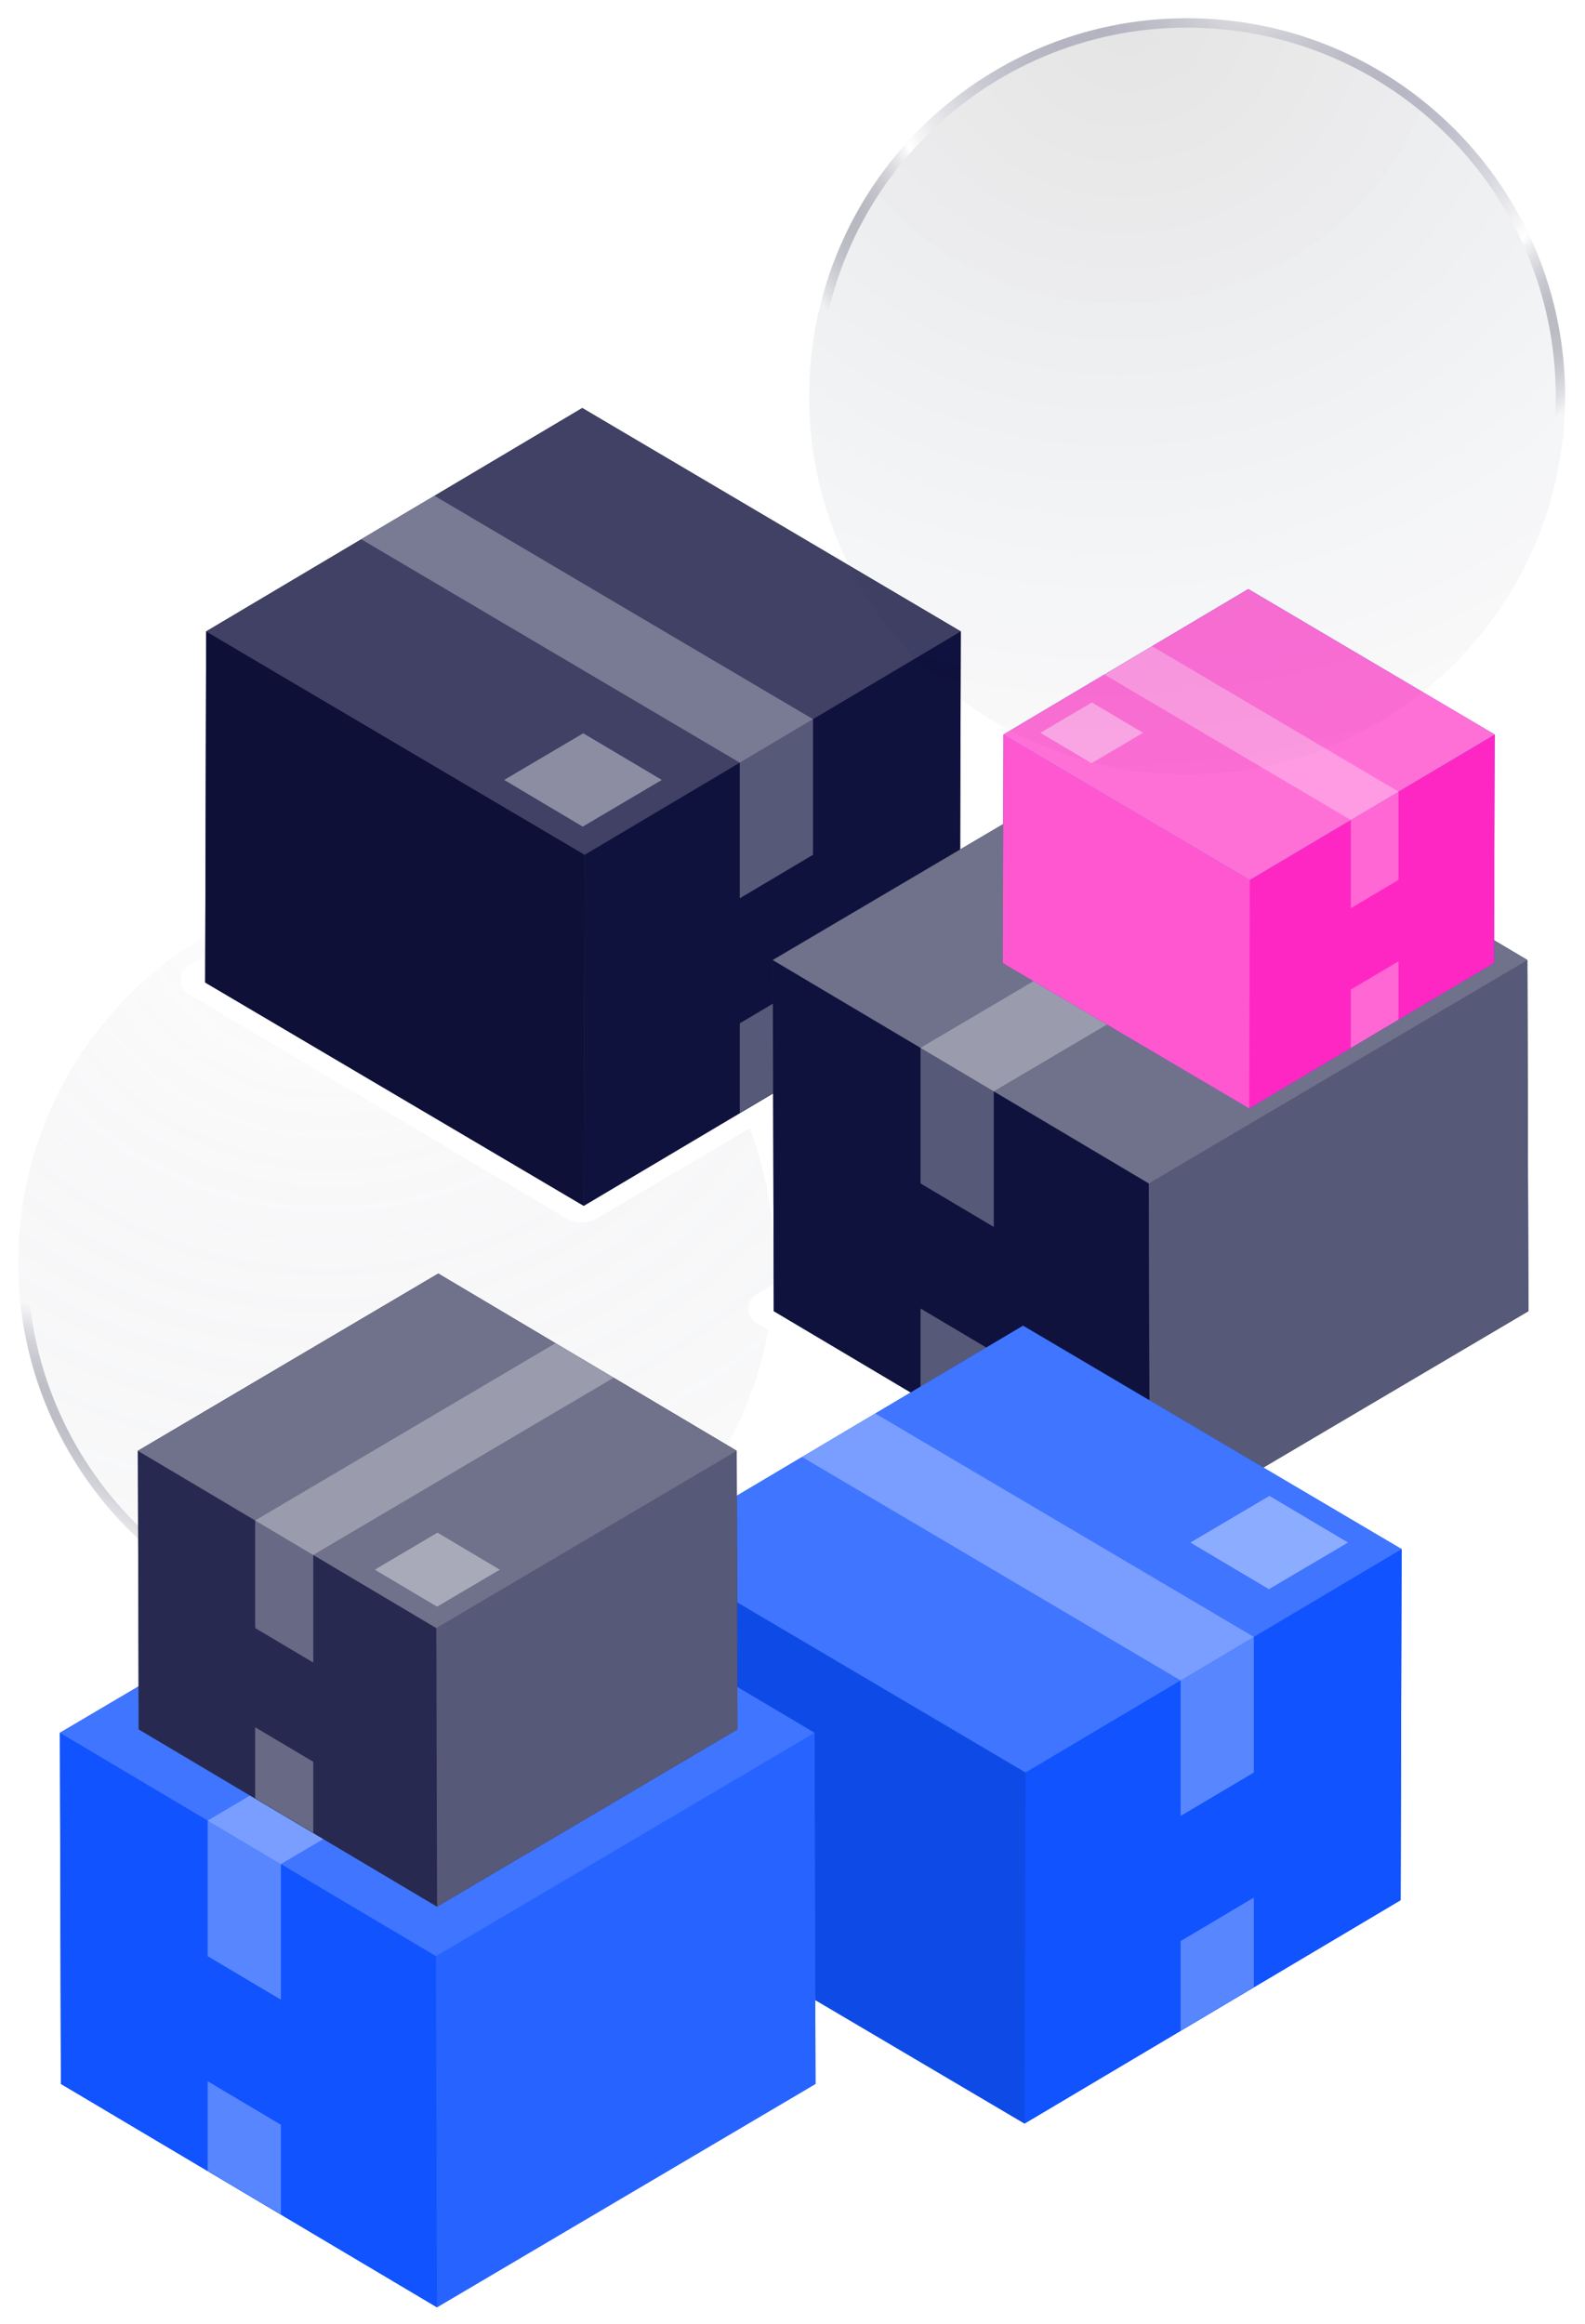 <svg width="507" height="743" fill="none" xmlns="http://www.w3.org/2000/svg"><g filter="url(#filter0_b_401_2)"><path d="M120.758 524.43c66.692 3.303 123.435-48.084 126.738-114.777 3.303-66.692-48.084-123.435-114.777-126.738C66.027 279.612 9.284 330.999 5.981 397.692 2.678 464.384 54.065 521.127 120.758 524.43z" fill="url(#paint0_radial_401_2)" fill-opacity=".18"/><path d="M245.998 409.579c-3.262 65.865-59.301 116.615-125.166 113.353C54.967 519.67 4.217 463.631 7.479 397.766c3.262-65.865 59.301-116.615 125.166-113.353 65.865 3.262 116.615 59.301 113.353 125.166z" stroke="url(#paint1_radial_401_2)" stroke-width="3"/></g><path d="M60.268 308.816l121.553-71.708a9.98 9.98 0 015.091-1.4 9.98 9.98 0 015.092 1.4l120.718 71.67a5.118 5.118 0 011.856 1.894c.445.786.679 1.679.679 2.587 0 .909-.234 1.802-.679 2.588a5.118 5.118 0 01-1.856 1.894l-121.553 71.708a9.977 9.977 0 01-5.091 1.4 9.98 9.98 0 01-5.092-1.4l-120.718-71.67a5.12 5.12 0 01-1.855-1.894 5.262 5.262 0 010-5.176 5.124 5.124 0 011.855-1.893zm181.541 105.173l121.572-71.708a9.986 9.986 0 015.091-1.399 9.99 9.99 0 015.092 1.399l120.7 71.594a5.142 5.142 0 011.853 1.9c.445.788.679 1.682.679 2.592 0 .909-.234 1.803-.679 2.591a5.142 5.142 0 01-1.853 1.9l-121.553 71.688a10.01 10.01 0 01-5.092 1.394 10.01 10.01 0 01-5.092-1.394l-120.699-71.669a5.145 5.145 0 01-1.802-1.889 5.277 5.277 0 01-.661-2.55 5.277 5.277 0 01.65-2.552 5.138 5.138 0 011.794-1.897zm-40.53 188.252l121.553-71.708a9.992 9.992 0 015.092-1.399c1.788 0 3.545.483 5.092 1.399l120.718 71.67a5.152 5.152 0 011.854 1.9 5.282 5.282 0 010 5.183 5.142 5.142 0 01-1.854 1.899l-121.572 71.708a9.977 9.977 0 01-5.091 1.4 9.98 9.98 0 01-5.092-1.4l-120.7-71.67a5.103 5.103 0 01-1.866-1.895 5.256 5.256 0 01-.684-2.596c0-.912.236-1.807.684-2.596a5.11 5.11 0 011.866-1.895zM13.784 660.967l121.571-71.707a9.977 9.977 0 015.083-1.394c1.784 0 3.537.48 5.082 1.394l120.718 71.669a5.144 5.144 0 011.854 1.9 5.286 5.286 0 010 5.183 5.144 5.144 0 01-1.854 1.9l-121.553 71.689a9.986 9.986 0 01-5.091 1.399 9.99 9.99 0 01-5.092-1.399l-120.718-71.67a5.138 5.138 0 01-1.843-1.899 5.276 5.276 0 01-.673-2.583c0-.906.232-1.797.673-2.583a5.146 5.146 0 011.843-1.899z" fill="#fff"/><path d="M65.944 201.88l61.621-36.593 11.426-6.765 47.263-28.065 121.071 71.423-.315 112.261-120.292 71.404-121.09-71.404.316-112.261z" fill="#37474F"/><path d="M307.325 201.88l-121.071-71.423-120.31 71.423 121.089 71.423 120.292-71.423zm-120.292 71.423l-.315 112.242 120.292-71.404.315-112.261-120.292 71.423z" fill="#10123E"/><path d="M65.944 201.88l-.315 112.261 121.089 71.404.315-112.242-121.09-71.423z" fill="#10123E"/><path opacity=".2" d="M307.325 201.88l-121.071-71.423-120.31 71.423 121.089 71.423 120.292-71.423z" fill="#fff"/><path opacity=".1" d="M65.944 201.88l-.315 112.261 121.089 71.404.315-112.242-121.09-71.423z" fill="#000"/><path opacity=".3" d="M138.991 158.522l-23.428 13.909 121.071 71.424 23.428-13.91-121.071-71.423z" fill="#fff"/><path opacity=".3" d="M260.061 273.303l-23.427 13.91v-43.358l23.427-13.91v43.358zm0 68.619l-23.427 13.909v-28.633l23.427-13.91v28.634z" fill="#fff"/><path opacity=".4" d="M161.268 249.369l25.301-14.913 25.116 14.913-25.282 14.933-25.135-14.933z" fill="#fff"/><path d="M368.278 235.555l47.263 28.046 5.138 3.051 67.89 40.307.316 112.261-121.09 71.423-120.291-71.423-.316-112.261 121.09-71.404z" fill="#37474F"/><path d="M247.188 306.959l121.089-71.404 120.292 71.404-121.089 71.423-120.292-71.423z" fill="#10123E"/><path d="M367.48 378.382l.315 112.261-120.291-71.423-.316-112.262 120.292 71.424z" fill="#10123E"/><path d="M488.569 306.958l.316 112.262-121.09 71.423-.315-112.261 121.089-71.424z" fill="#10123E"/><path opacity=".4" d="M247.188 306.959l121.089-71.404 120.292 71.404-121.089 71.423-120.292-71.423z" fill="#fff"/><path opacity=".3" d="M488.569 306.958l.316 112.262-121.09 71.423-.315-112.261 121.089-71.424zM415.541 263.6l23.428 13.91-121.089 71.423-23.428-13.909L415.541 263.6z" fill="#fff"/><path opacity=".3" d="M294.452 378.382l23.427 13.909v-43.358l-23.427-13.909v43.358zm0 68.619l23.427 13.909v-28.634l-23.427-13.909v28.634z" fill="#fff"/><path d="M320.977 234.853l36.375-21.604 11.167-6.632 30.773-18.268 78.815 46.504-.204 73.053-78.314 46.504-78.816-46.485.204-73.072z" fill="#1053FF"/><path d="M478.107 234.853l-78.815-46.504-78.315 46.504 78.816 46.485 78.314-46.485z" fill="#FF10BC"/><path d="M399.793 281.338l-.204 73.072 78.314-46.504.204-73.053-78.314 46.485zm-78.816-46.485l-.204 73.072 78.816 46.485.204-73.072-78.816-46.485z" fill="#FF10BC"/><path opacity=".4" d="M478.107 234.853l-78.815-46.504-78.315 46.504 78.816 46.485 78.314-46.485z" fill="#fff"/><path opacity=".1" d="M399.793 281.338l-.204 73.072 78.314-46.504.204-73.053-78.314 46.485z" fill="#fff"/><path opacity=".3" d="M320.977 234.853l-.204 73.072 78.816 46.485.204-73.072-78.816-46.485zm47.542-28.235l-15.248 9.058 78.816 46.485 15.247-9.058-78.815-46.485z" fill="#fff"/><path opacity=".3" d="M447.334 281.338l-15.247 9.058V262.16l15.247-9.058v28.236zm0 44.666l-15.247 9.058v-18.647l15.247-9.039v18.628z" fill="#fff"/><path opacity=".4" d="M332.811 234.303l16.453-9.702 16.361 9.702-16.472 9.722-16.342-9.722z" fill="#fff"/><path d="M206.955 495.305l62.937-37.37 10.091-5.988h.019l47.244-28.065 121.09 71.423-.316 112.242-120.291 71.423-121.089-71.423.315-112.242z" fill="#1053FF"/><path d="M448.336 495.305l-121.09-71.423-120.291 71.423 121.089 71.423 120.292-71.423z" fill="#1053FF"/><path d="M328.044 566.728l-.315 112.242 120.291-71.423.316-112.242-120.292 71.423z" fill="#1053FF"/><path d="M206.955 495.305l-.315 112.242 121.089 71.423.315-112.242-121.089-71.423z" fill="#1053FF"/><path opacity=".2" d="M448.336 495.305l-121.09-71.423-120.291 71.423 121.089 71.423 120.292-71.423z" fill="#fff"/><path opacity=".1" d="M206.955 495.305l-.315 112.242 121.089 71.423.315-112.242-121.089-71.423z" fill="#000"/><path opacity=".3" d="M279.983 451.947l-23.409 13.909 121.071 71.423 23.428-13.909-121.09-71.423z" fill="#fff"/><path opacity=".3" d="M401.073 566.728l-23.428 13.91v-43.359l23.428-13.909v43.358zm0 68.619l-23.428 13.909v-28.634l23.428-13.909v28.634z" fill="#fff"/><path opacity=".4" d="M380.78 493.201l25.282-14.914 25.134 14.914-25.301 14.914-25.115-14.914z" fill="#fff"/><path d="M140.234 482.627l47.263 28.046 10.109 6.008 62.938 37.351.315 112.261-121.089 71.423-120.292-71.423-.315-112.261 121.071-71.405z" fill="#1053FF"/><path d="M19.163 554.032l121.07-71.405 120.31 71.405-121.089 71.423-120.291-71.423z" fill="#1053FF"/><path d="M139.454 625.455l.316 112.261-120.292-71.423-.315-112.262 120.291 71.424z" fill="#1053FF"/><path d="M260.544 554.031l.315 112.262-121.089 71.423-.315-112.261 121.089-71.424z" fill="#1053FF"/><path opacity=".2" d="M19.163 554.032l121.07-71.405 120.31 71.405-121.089 71.423-120.291-71.423z" fill="#fff"/><path opacity=".1" d="M260.544 554.031l.315 112.262-121.089 71.423-.315-112.261 121.089-71.424z" fill="#fff"/><path opacity=".3" d="M187.497 510.673l23.428 13.91-121.071 71.423-23.428-13.909 121.071-71.424zM66.426 625.455l23.428 13.909v-43.358l-23.428-13.909v43.358zm0 68.638l23.428 13.89v-28.634L66.426 665.44v28.653z" fill="#fff"/><path d="M140.196 407.205l37.488 22.267 11.445 6.784 46.521 27.61.242 89.066-96.085 56.68-95.436-56.68-.26-89.066 96.085-56.661z" fill="#37474F"/><path d="M44.111 463.866l96.085-56.661 95.455 56.661-96.085 56.681-95.454-56.681z" fill="#10123E"/><path d="M139.566 520.546l.241 89.066-95.436-56.68-.26-89.066 95.455 56.68zm96.084-56.68l.242 89.066-96.085 56.68-.241-89.066 96.084-56.68z" fill="#10123E"/><path opacity=".4" d="M44.111 463.866l96.085-56.661 95.455 56.661-96.085 56.681-95.454-56.681z" fill="#fff"/><path opacity=".1" d="M139.566 520.546l.241 89.066-95.436-56.68-.26-89.066 95.455 56.68z" fill="#fff"/><path opacity=".3" d="M235.65 463.866l.242 89.066-96.085 56.68-.241-89.066 96.084-56.68zm-57.966-34.394l18.605 11.029-96.085 56.661-18.586-11.029 96.066-56.661zm-96.066 91.074l18.586 11.029v-34.413l-18.586-11.029v34.413zm0 54.445l18.586 11.029v-22.722l-18.586-11.029v22.722z" fill="#fff"/><path opacity=".4" d="M119.885 501.88l20.052-11.844 19.94 11.844-20.07 11.825-19.922-11.825z" fill="#fff"/><g filter="url(#filter1_b_401_2)"><path d="M373.758 247.496c66.692 3.303 123.435-48.084 126.738-114.777C503.799 66.027 452.412 9.284 385.719 5.981c-66.692-3.303-123.435 48.084-126.738 114.777-3.303 66.692 48.084 123.435 114.777 126.738z" fill="url(#paint2_radial_401_2)" fill-opacity=".18"/><path d="M498.998 132.645c-3.262 65.865-59.301 116.615-125.166 113.353-65.865-3.262-116.615-59.301-113.353-125.166C263.741 54.967 319.78 4.217 385.645 7.479 451.51 10.741 502.26 66.78 498.998 132.645z" stroke="url(#paint3_radial_401_2)" stroke-width="3"/></g><defs><radialGradient id="paint0_radial_401_2" cx="0" cy="0" r="1" gradientUnits="userSpaceOnUse" gradientTransform="matrix(18.427 260.064 -278.997 19.769 107.334 281.541)"><stop stop-color="#fff" stop-opacity=".58"/><stop offset=".961" stop-color="#0C1138" stop-opacity=".1"/></radialGradient><radialGradient id="paint1_radial_401_2" cx="0" cy="0" r="1" gradientUnits="userSpaceOnUse" gradientTransform="matrix(222.278 -377.462 377.466 222.28 -40.973 614.96)"><stop stop-color="#070839" stop-opacity="0"/><stop offset=".332" stop-color="#fff"/><stop offset=".47" stop-color="#050727" stop-opacity="0"/><stop offset=".536" stop-color="#fff" stop-opacity="0"/><stop offset="1" stop-color="#fff" stop-opacity="0"/></radialGradient><radialGradient id="paint2_radial_401_2" cx="0" cy="0" r="1" gradientUnits="userSpaceOnUse" gradientTransform="matrix(18.427 260.064 -278.997 19.769 360.336 4.608)"><stop stop-color="#000105" stop-opacity=".58"/><stop offset=".961" stop-color="#0C1138" stop-opacity=".1"/></radialGradient><radialGradient id="paint3_radial_401_2" cx="0" cy="0" r="1" gradientUnits="userSpaceOnUse" gradientTransform="rotate(130.177 202.209 89.43) scale(365.121 365.124)"><stop offset=".016" stop-color="#070839" stop-opacity="0"/><stop offset=".332" stop-color="#fff"/><stop offset=".47" stop-color="#050727" stop-opacity="0"/><stop offset=".536" stop-color="#fff" stop-opacity="0"/><stop offset="1" stop-color="#fff" stop-opacity="0"/></radialGradient><filter id="filter0_b_401_2" x="-8.17" y="268.764" width="269.817" height="269.817" filterUnits="userSpaceOnUse" color-interpolation-filters="sRGB"><feFlood flood-opacity="0" result="BackgroundImageFix"/><feGaussianBlur in="BackgroundImage" stdDeviation="7"/><feComposite in2="SourceAlpha" operator="in" result="effect1_backgroundBlur_401_2"/><feBlend in="SourceGraphic" in2="effect1_backgroundBlur_401_2" result="shape"/></filter><filter id="filter1_b_401_2" x="244.83" y="-8.17" width="269.817" height="269.817" filterUnits="userSpaceOnUse" color-interpolation-filters="sRGB"><feFlood flood-opacity="0" result="BackgroundImageFix"/><feGaussianBlur in="BackgroundImage" stdDeviation="7"/><feComposite in2="SourceAlpha" operator="in" result="effect1_backgroundBlur_401_2"/><feBlend in="SourceGraphic" in2="effect1_backgroundBlur_401_2" result="shape"/></filter></defs></svg>